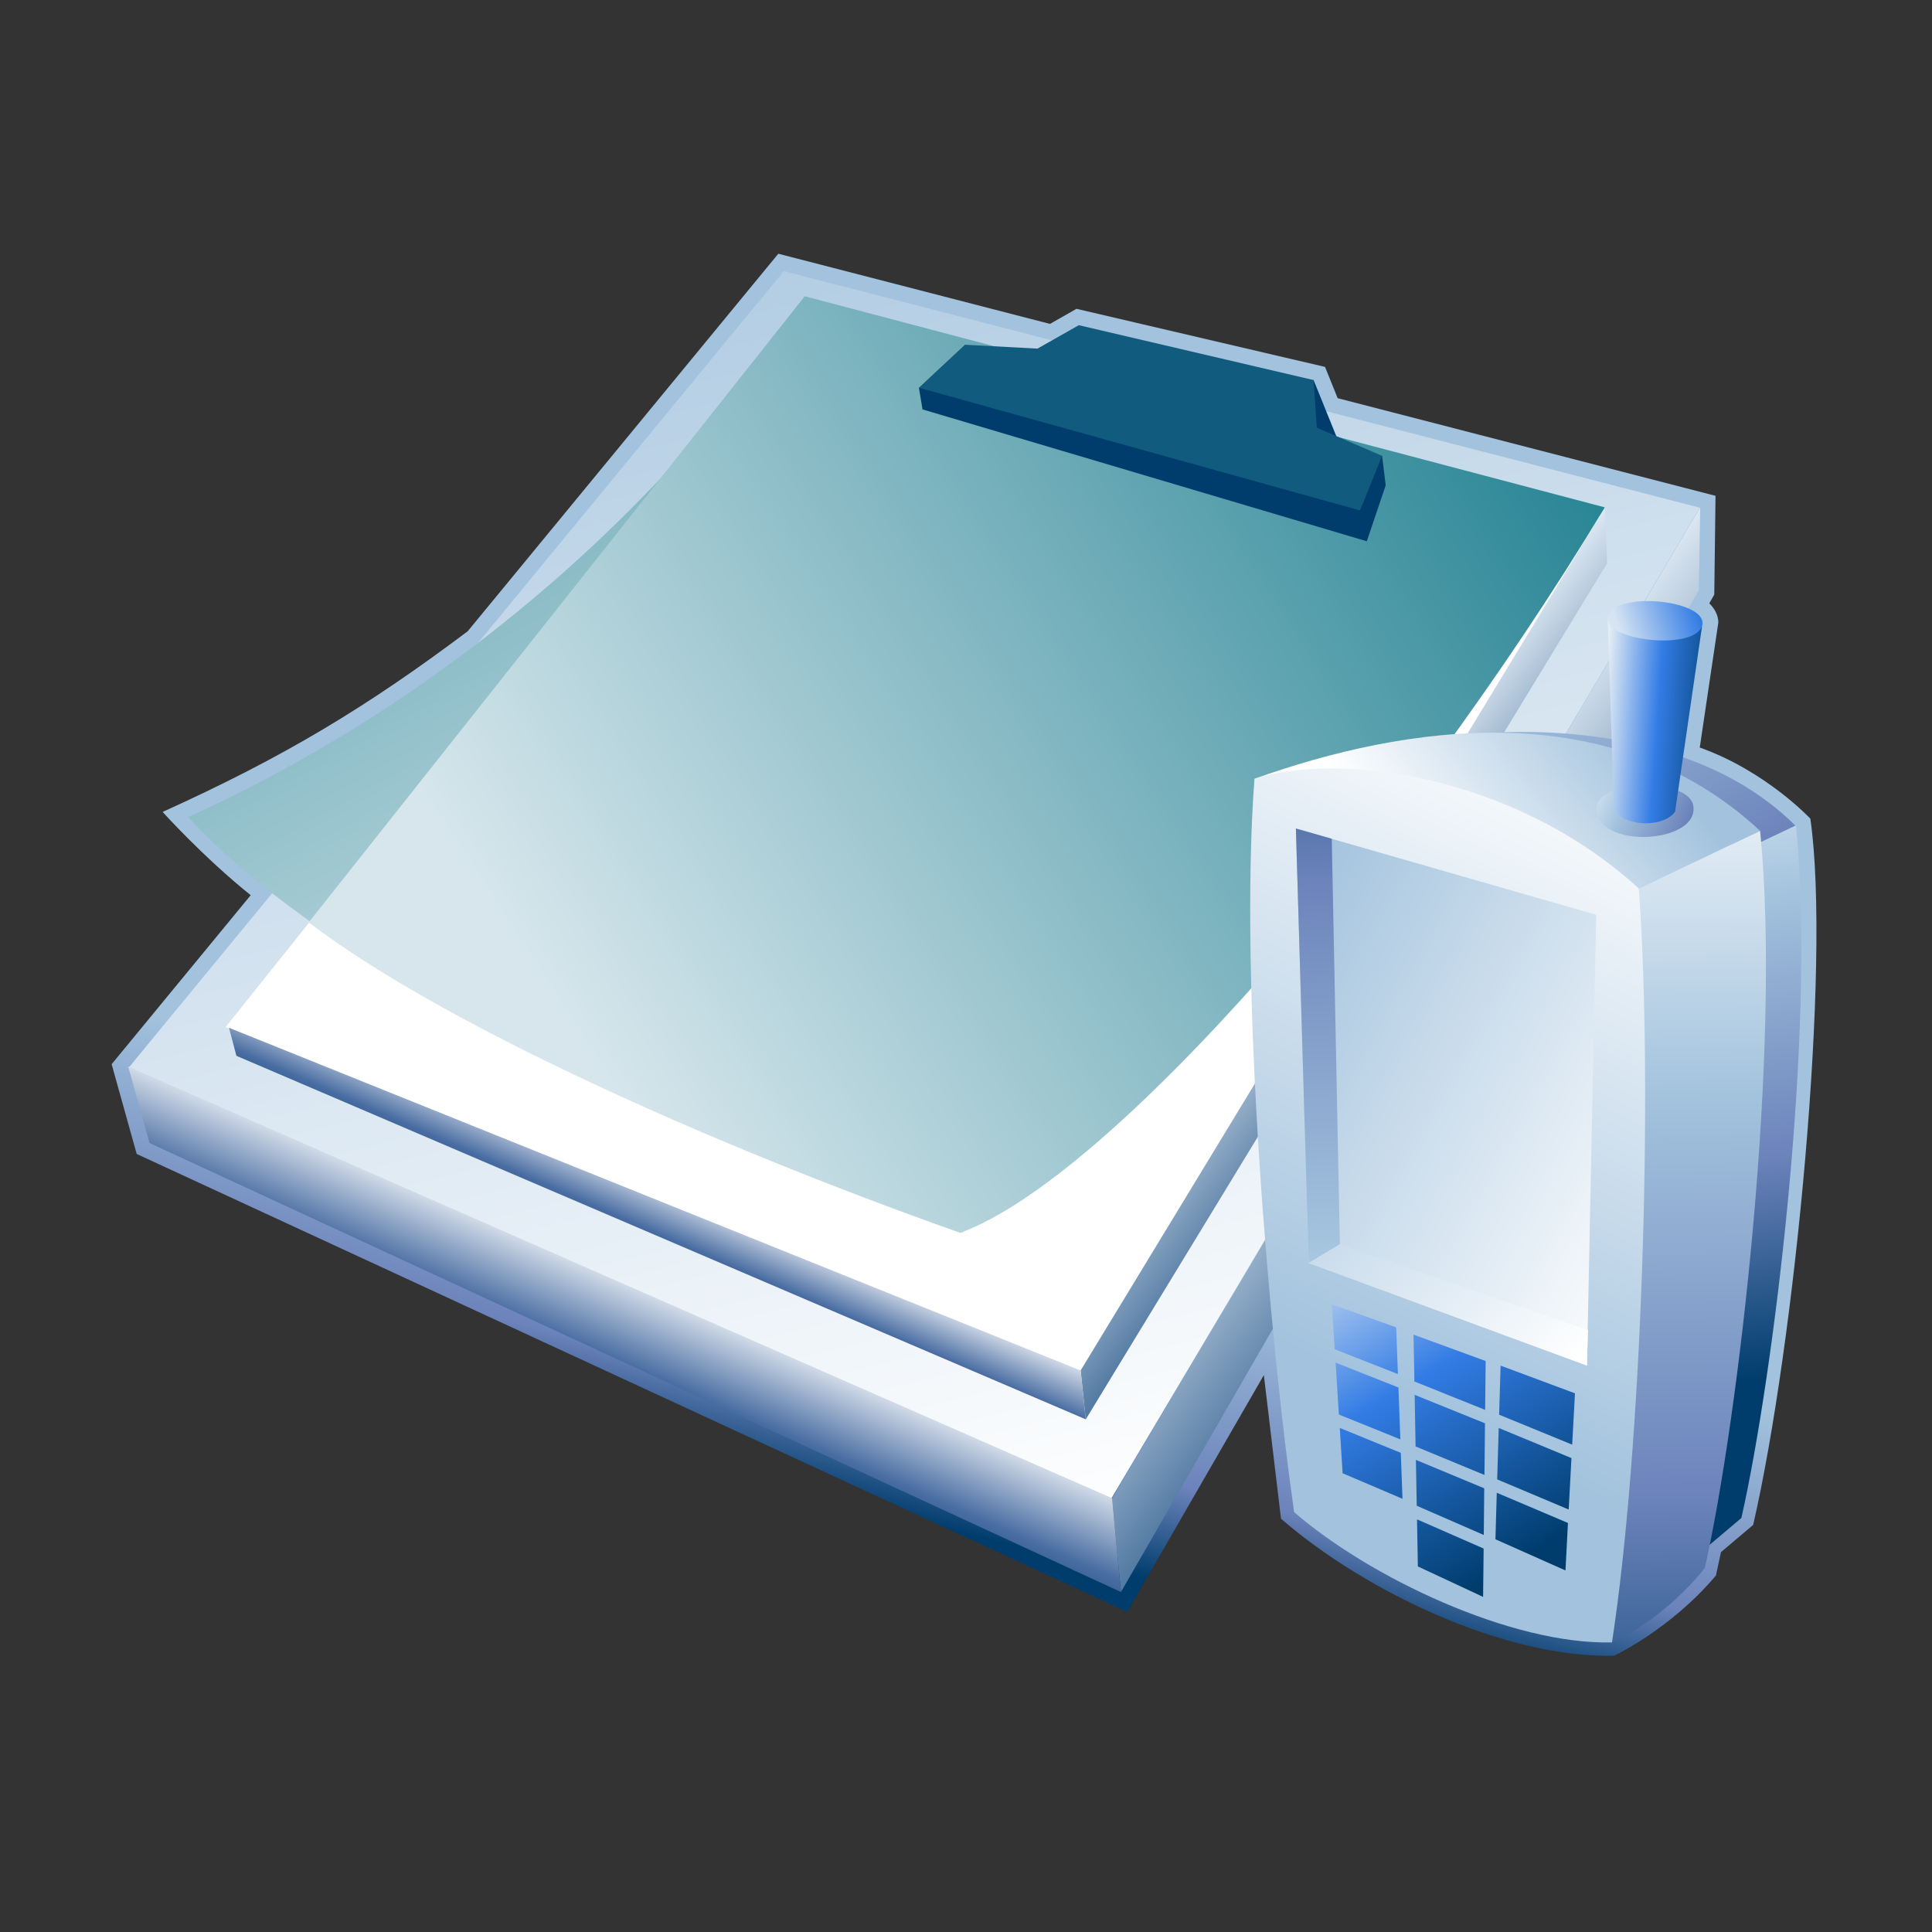 <?xml version="1.0" encoding="UTF-8"?>
<!DOCTYPE svg PUBLIC "-//W3C//DTD SVG 1.1 Tiny//EN" "http://www.w3.org/Graphics/SVG/1.1/DTD/svg11-tiny.dtd">
<svg width="100%" height="100%" viewBox="-0.123 -0.389 88 88">
<rect x="-0.123" y="-0.389" width="88" height="88" fill="#333333" stroke="none"/>
<linearGradient id="_30" gradientUnits="userSpaceOnUse" x1="43.41" y1="53.2" x2="39.62" y2="68.59">
<stop stop-color="#A2C2DD" offset="0.1"/>
<stop stop-color="#6C83BB" offset="0.71"/>
<stop stop-color="#003D6D" offset="0.99"/>
</linearGradient>
<path fill="url(#_30)" d="M21.18,28.364c-4.598,3.454-8.379,5.734-13.896,8.229c0,0,1.846,2.054,4.012,3.793l-6.334,7.698 l1.141,4.088L51.221,73.03l6.223-10.785l0.781,6.541c3.771,3.282,10.18,6.363,15.172,6.24c0,0,2.563-1.192,4.639-3.654 l0.229-1.063l1.467-1.242c1.896-8.242,3.559-25.541,2.604-32.167c0,0-2.02-2.167-5.037-3.24l0.846-5.696 c0-0.25-0.104-0.571-0.412-0.873l0.227-0.395l0.057-4.501c0,0-16.555-4.276-17.211-4.447c-0.156-0.387-0.576-1.425-0.576-1.425 L48.91,13.677c0,0-0.895,0.509-1.207,0.687c-0.525-0.135-12.375-3.196-12.375-3.196L21.18,28.364z"/>
<linearGradient id="_31" gradientUnits="userSpaceOnUse" x1="53.29" y1="82.17" x2="32.3" y2="-1.05">
<stop stop-color="#FFFFFF" offset="0.15"/>
<stop stop-color="#A2C2DD" offset="1"/>
</linearGradient>
<polygon fill="url(#_31)" points="35.58,11.958 77.303,22.736 50.5,67.859 5.729,48.254 "/>
<polygon fill="#FFFFFF" points="36.693,13.189 72.801,23.073 49.098,62.497 10.154,46.393 "/>
<linearGradient id="_32" gradientUnits="userSpaceOnUse" x1="58.36" y1="41.32" x2="65.64" y2="46.98">
<stop stop-color="#DEE9F3" offset="0"/>
<stop stop-color="#235487" offset="1"/>
</linearGradient>
<polygon fill="url(#_32)" points="72.977,22.722 49.098,62.034 49.332,64.26 73.076,25.271 "/>
<linearGradient id="_33" gradientUnits="userSpaceOnUse" x1="60.25" y1="44.42" x2="70.35" y2="52.27">
<stop stop-color="#DEE9F3" offset="0"/>
<stop stop-color="#235487" offset="1"/>
</linearGradient>
<polygon fill="url(#_33)" points="77.32,22.73 50.531,67.854 50.934,72.127 77.256,26.507 "/>
<linearGradient id="_34" gradientUnits="userSpaceOnUse" x1="30.72" y1="53.28" x2="29.23" y2="56.7">
<stop stop-color="#FFFFFF" offset="0"/>
<stop stop-color="#496DA2" offset="0.71"/>
<stop stop-color="#235487" offset="0.99"/>
</linearGradient>
<polygon fill="url(#_34)" points="49.098,62.034 10.307,46.424 10.645,47.702 49.332,64.26 "/>
<linearGradient id="_35" gradientUnits="userSpaceOnUse" x1="29.53" y1="57.41" x2="27.03" y2="63.11">
<stop stop-color="#FFFFFF" offset="0"/>
<stop stop-color="#496DA2" offset="0.71"/>
<stop stop-color="#235487" offset="0.99"/>
</linearGradient>
<polygon fill="url(#_35)" points="50.531,67.854 5.715,48.188 6.688,51.672 50.934,72.127 "/>
<linearGradient id="_36" gradientUnits="userSpaceOnUse" x1="35.75" y1="48.92" x2="7.25" y2="-2.58">
<stop stop-color="#D6E6EC" offset="0"/>
<stop stop-color="#298595" offset="1"/>
</linearGradient>
<path fill="url(#_36)" d="M36.531,13.105c0,0-8.9,14.995-28.08,23.725c5.654,6.148,17.949,12.787,35.326,18.936 L36.531,13.105z"/>
<linearGradient id="_37" gradientUnits="userSpaceOnUse" x1="24.72" y1="44.54" x2="68.72" y2="16.04">
<stop stop-color="#D6E6EC" offset="0"/>
<stop stop-color="#298595" offset="1"/>
</linearGradient>
<path fill="url(#_37)" d="M36.531,13.105l36.443,9.616c-9.326,15.438-22.598,30.585-29.359,33.044 c-11.768-4.164-23.813-9.656-29.674-14.142L36.531,13.105z"/>
<polygon fill="#003D6D" points="62.83,20.374 61,20.111 59.709,16.923 41.732,17.271 41.896,18.259 62.133,24.265 62.994,21.718 "/>
<polygon fill="#115B7E" points="62.83,20.374 61.824,22.86 41.732,17.271 43.83,15.313 47.133,15.49 49.014,14.423 59.709,16.923 59.855,19.093 "/>
<linearGradient id="_38" gradientUnits="userSpaceOnUse" x1="69.82" y1="27.81" x2="81.63" y2="44.64">
<stop stop-color="#A2C2DD" offset="0.1"/>
<stop stop-color="#6C83BB" offset="0.71"/>
<stop stop-color="#003D6D" offset="0.99"/>
</linearGradient>
<path fill="url(#_38)" d="M68.189,32.964c3.58-0.129,9.609,0.379,13.5,4.289l-2.301,1.063L68.189,32.964z"/>
<linearGradient id="_39" gradientUnits="userSpaceOnUse" x1="76.42" y1="29.43" x2="80.6" y2="62.36">
<stop stop-color="#FFFFFF" offset="0"/>
<stop stop-color="#A2C2DD" offset="0.35"/>
<stop stop-color="#6C83BB" offset="0.7"/>
<stop stop-color="#003D6D" offset="1"/>
</linearGradient>
<path fill="url(#_39)" d="M79.77,38.112l-2.43,32.209l1.854-1.567c1.451-6.396,3.426-22.173,2.488-31.55L79.77,38.112z"/>
<linearGradient id="_40" gradientUnits="userSpaceOnUse" x1="62.88" y1="40.82" x2="73.69" y2="32.12">
<stop stop-color="#FFFFFF" offset="0.15"/>
<stop stop-color="#A2C2DD" offset="1"/>
</linearGradient>
<path fill="url(#_40)" d="M57.016,35.085c6.816-2.44,16.258-3.929,23.031,2.37l-5.521,2.628L57.016,35.085z"/>
<linearGradient id="_41" gradientUnits="userSpaceOnUse" x1="76.53" y1="31.7" x2="77.05" y2="83.35">
<stop stop-color="#FFFFFF" offset="0"/>
<stop stop-color="#A2C2DD" offset="0.35"/>
<stop stop-color="#6C83BB" offset="0.7"/>
<stop stop-color="#003D6D" offset="1"/>
</linearGradient>
<path fill="url(#_41)" d="M74.525,40.083L73.301,74.42c2.586-1.191,4.229-3.396,4.229-3.396 c1.529-6.746,3.506-23.679,2.518-33.57L74.525,40.083z"/>
<linearGradient id="_42" gradientUnits="userSpaceOnUse" x1="71.33" y1="35.02" x2="78.85" y2="38.3">
<stop stop-color="#FFFFFF" offset="0"/>
<stop stop-color="#A2C2DD" offset="0.35"/>
<stop stop-color="#6C83BB" offset="0.7"/>
<stop stop-color="#003D6D" offset="1"/>
</linearGradient>
<path fill="url(#_42)" d="M77.004,36.314c0.279,1.739-4.445,2.005-4.408,0.097 C72.623,35.097,76.797,35.021,77.004,36.314z"/>
<linearGradient id="_43" gradientUnits="userSpaceOnUse" x1="72.87" y1="32.34" x2="78.56" y2="32.73">
<stop stop-color="#E6EEF4" offset="0"/>
<stop stop-color="#337CE5" offset="0.44"/>
<stop stop-color="#003D6D" offset="0.94"/>
</linearGradient>
<path fill="url(#_43)" d="M73.105,27.71c0,0,0.287,8.834,0.285,8.855c0.684,0.755,2.303,0.697,2.785,0.018l1.227-8.443 L73.105,27.71z"/>
<linearGradient id="_44" gradientUnits="userSpaceOnUse" x1="75.51" y1="33.56" x2="61.36" y2="62.54">
<stop stop-color="#FFFFFF" offset="0.05"/>
<stop stop-color="#A2C2DD" offset="1"/>
</linearGradient>
<path fill="url(#_44)" d="M57.016,35.085c3.791-1.238,11.822-0.207,17.51,5c0.666,9.333,0.127,25.542-1.225,34.335 c-4.586,0.113-11.063-2.969-14.479-5.936C57.697,60.637,56.305,44.471,57.016,35.085z"/>
<linearGradient id="_45" gradientUnits="userSpaceOnUse" x1="78.38" y1="56.04" x2="56.32" y2="43.83">
<stop stop-color="#FFFFFF" offset="0.05"/>
<stop stop-color="#A2C2DD" offset="1"/>
</linearGradient>
<polygon fill="url(#_45)" points="58.904,37.349 59.488,57.141 72.16,61.809 72.582,41.278 "/>
<linearGradient id="_46" gradientUnits="userSpaceOnUse" x1="60.59" y1="71.87" x2="59.42" y2="25.89">
<stop stop-color="#FFFFFF" offset="0"/>
<stop stop-color="#A2C2DD" offset="0.35"/>
<stop stop-color="#6C83BB" offset="0.7"/>
<stop stop-color="#003D6D" offset="1"/>
</linearGradient>
<polygon fill="url(#_46)" points="60.906,56.282 60.537,37.815 58.904,37.349 59.488,57.141 "/>
<linearGradient id="_47" gradientUnits="userSpaceOnUse" x1="73.12" y1="65.53" x2="55.29" y2="48.7">
<stop stop-color="#FFFFFF" offset="0.15"/>
<stop stop-color="#A2C2DD" offset="1"/>
</linearGradient>
<polygon fill="url(#_47)" points="59.488,57.141 60.906,56.282 72.209,60.196 72.16,61.809 "/>
<linearGradient id="_48" gradientUnits="userSpaceOnUse" x1="73.67" y1="28.41" x2="77.12" y2="27.29">
<stop stop-color="#D6E4F3" offset="0"/>
<stop stop-color="#337CE5" offset="1"/>
</linearGradient>
<path fill="url(#_48)" d="M77.4,28.138c-0.404,1.146-4.705,0.636-4.258-0.508C73.6,26.501,77.787,26.984,77.4,28.138z"/>
<linearGradient id="_49" gradientUnits="userSpaceOnUse" x1="62.26" y1="54.03" x2="72" y2="70.23">
<stop stop-color="#E6EEF4" offset="0"/>
<stop stop-color="#337CE5" offset="0.44"/>
<stop stop-color="#003D6D" offset="0.94"/>
</linearGradient>
<polygon fill="url(#_49)" points="68.072,66.995 71.328,68.368 71.455,66.025 68.141,64.653 "/>
<polygon fill="url(#_49)" points="71.488,65.413 71.615,63.075 68.227,61.813 68.16,64.049 "/>
<polygon fill="url(#_49)" points="68.053,67.604 67.992,69.723 71.182,71.143 71.295,68.98 "/>
<polygon fill="url(#_49)" points="63.574,62.811 60.713,61.676 60.861,64.041 63.662,65.172 "/>
<polygon fill="url(#_49)" points="67.523,63.829 67.547,61.604 64.26,60.4 64.301,62.536 "/>
<polygon fill="url(#_49)" points="63.471,60.071 60.539,59.02 60.672,61.068 63.549,62.198 "/>
<polygon fill="url(#_49)" points="64.408,68.196 67.461,69.527 67.482,67.402 64.369,66.107 "/>
<polygon fill="url(#_49)" points="63.682,65.786 60.902,64.652 61.031,66.715 63.758,67.879 "/>
<polygon fill="url(#_49)" points="64.313,63.145 64.355,65.495 67.492,66.793 67.516,64.439 "/>
<polygon fill="url(#_49)" points="64.42,68.816 64.459,70.961 67.43,72.348 67.455,70.145 "/>
</svg>